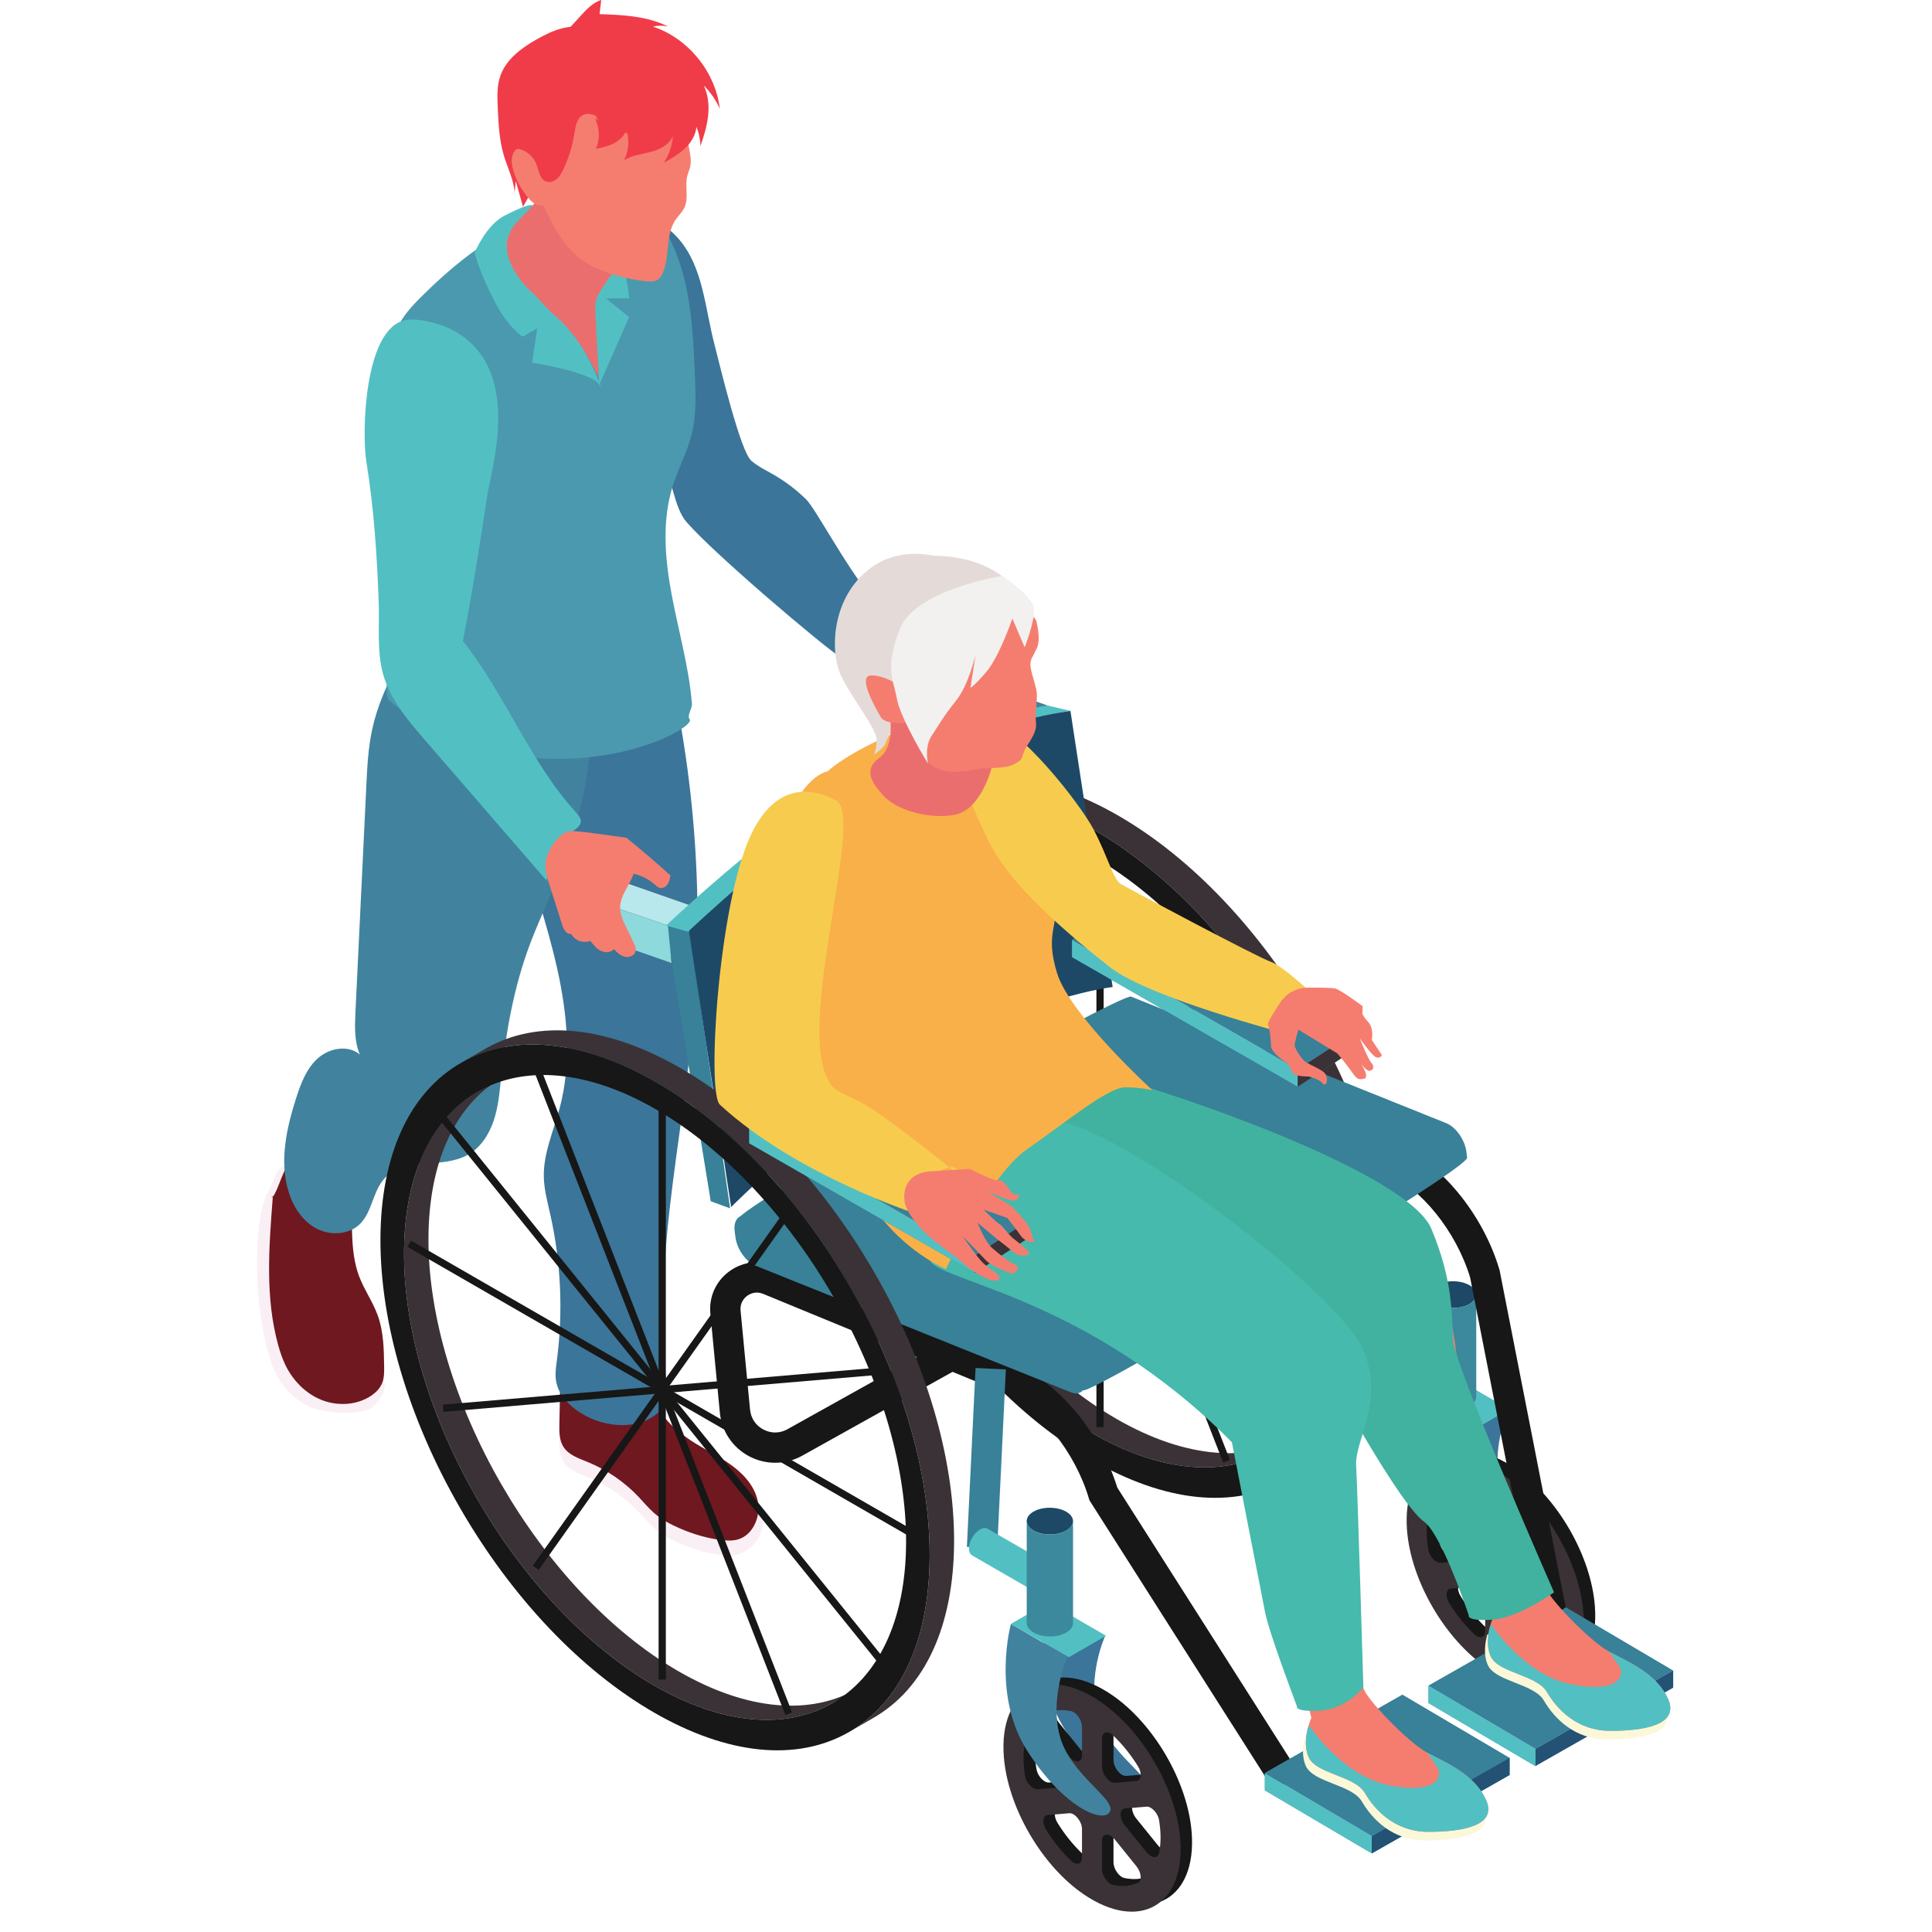 <svg xmlns="http://www.w3.org/2000/svg" xmlns:xlink="http://www.w3.org/1999/xlink" width="600" zoomAndPan="magnify" viewBox="0 0 450 450" height="600" preserveAspectRatio="xMidYMid meet" version="1.0"><defs><clipPath id="8523bf1cb3"><path d="M 59.062 271 L 90 271 L 90 330 L 59.062 330 Z M 59.062 271 " clip-rule="nonzero"/></clipPath></defs><path fill="#faeff5" d="M 159.586 338.086 C 162.645 340.391 166.191 341.961 169.379 344.082 C 172.566 346.207 174.832 346.883 176.59 350.285 C 179.711 356.324 175.488 361.082 171.793 362.094 C 170.574 362.426 169.285 362.363 168.031 362.211 C 164.672 361.812 161.402 360.824 158.301 359.477 C 156.168 358.551 154.09 357.441 152.344 355.914 C 151.035 354.773 149.938 353.422 148.746 352.164 C 145.418 348.652 141.34 345.859 136.859 344.031 C 134.785 343.18 132.461 342.41 131.25 340.523 C 130.242 338.953 130.25 336.961 130.289 335.098 C 130.359 331.777 130.434 328.461 130.504 325.145 C 130.52 324.461 130.559 323.711 131.012 323.195 C 131.602 322.531 132.625 322.539 133.512 322.598 C 136.695 322.809 139.883 323.02 143.07 323.23 C 146.156 323.434 147.527 323.031 149.223 325.672 C 152.051 330.082 155.125 335.117 159.586 338.086 " fill-opacity="1" fill-rule="nonzero"/><path fill="#6f181f" d="M 159.586 334.582 C 162.645 336.879 166.191 338.453 169.379 340.578 C 172.566 342.699 175.516 345.59 176.422 349.305 C 177.336 353.02 175.488 357.574 171.793 358.586 C 170.574 358.922 169.285 358.852 168.031 358.703 C 164.672 358.305 161.402 357.316 158.301 355.969 C 156.168 355.047 154.09 353.938 152.344 352.406 C 151.035 351.266 149.938 349.914 148.746 348.656 C 145.418 345.145 141.34 342.352 136.859 340.52 C 134.785 339.672 132.461 338.906 131.25 337.02 C 130.242 335.445 130.25 333.457 130.289 331.59 C 130.359 328.273 130.434 324.953 130.504 321.641 C 130.52 320.949 130.559 320.203 131.012 319.688 C 131.602 319.027 132.625 319.031 133.512 319.09 C 136.695 319.301 139.883 319.512 143.07 319.723 C 146.156 319.926 147.527 319.523 149.223 322.168 C 152.051 326.578 155.125 331.609 159.586 334.582 " fill-opacity="1" fill-rule="nonzero"/><path fill="#1d4967" d="M 212.871 140.332 L 222.434 140.332 L 227.406 141.598 C 227.406 141.598 230.039 143.84 229.355 147.934 C 228.676 152.023 227.113 153.875 224.383 154.652 C 221.652 155.434 221.555 155.922 219.504 154.754 L 212.871 140.332 " fill-opacity="1" fill-rule="nonzero"/><path fill="#3b7599" d="M 144.18 46.898 C 149.258 49.137 154.516 51.508 158.137 55.715 C 163.734 62.223 164.184 71.508 166.312 79.816 C 167.773 85.527 172.453 105.129 175.004 107.324 C 176.527 108.641 178.371 109.516 180.113 110.516 C 182.879 112.105 185.445 114.047 187.723 116.273 C 190.023 118.523 196.473 131.105 203.48 139.848 C 201.336 138.578 199.035 139.895 197.336 142.379 C 195.633 144.863 193.949 149.852 195.129 152.625 C 191.32 150.121 166.438 129.129 159.883 121.57 C 157.016 118.262 156.406 111.086 154.391 107.199 C 149.848 98.43 145.75 89.434 142.113 80.254 C 140.738 76.785 139.418 73.246 138.965 69.539 C 138.07 62.27 140.699 55.094 143.352 48.266 L 144.18 46.898 " fill-opacity="1" fill-rule="nonzero"/><path fill="#f57d6f" d="M 215.195 143.387 C 215.27 143.188 215.926 143.422 216.094 143.551 C 220.566 147.004 223.273 152.625 223.188 158.27 C 219.133 155.59 214.816 153.652 210.746 151.004 C 210.188 152.922 210.477 154.285 211.094 156.188 C 211.305 156.836 211.578 157.551 211.297 158.176 C 210.086 160.895 210.113 164.137 211.379 166.836 C 211.68 167.48 212.055 168.246 211.695 168.867 C 211.402 169.363 210.715 169.523 210.156 169.359 C 209.602 169.195 209.156 168.789 208.758 168.367 C 206.852 166.328 205.648 163.641 205.406 160.863 C 205.258 159.223 203.375 158.41 202.367 157.105 C 200.977 155.297 201.145 152.309 199.137 151.223 C 196.715 149.914 195.363 146.895 196 144.219 C 196.664 141.547 199.125 139.531 201.879 139.375 C 201.395 139.613 206.633 140.918 207.855 141.27 C 210.301 141.973 212.746 142.68 215.195 143.387 " fill-opacity="1" fill-rule="nonzero"/><path fill="#3b7599" d="M 161.41 238.113 C 158.871 266.387 151.801 294.668 155.363 322.832 C 155.504 323.945 155.66 325.094 155.352 326.172 C 155.055 327.195 154.363 328.066 153.582 328.793 C 148.82 333.219 140.973 332.613 135.43 329.215 C 132.617 327.492 130.062 324.918 129.52 321.664 C 129.25 320.039 129.504 318.379 129.719 316.742 C 131.184 305.473 130.656 293.945 128.168 282.855 C 127.512 279.941 126.719 277.027 126.664 274.043 C 126.566 268.562 128.945 263.391 130.359 258.098 C 133.172 247.57 132.176 236.367 129.809 225.73 C 127.445 215.094 123.75 204.801 121.133 194.219 C 118.402 183.18 116.957 171.07 121.824 160.789 C 122.668 159.008 123.742 157.258 125.371 156.145 C 127.184 154.914 129.453 154.617 131.629 154.352 C 135.484 153.887 139.34 153.422 143.195 152.957 C 145.914 152.629 150.258 151.203 152.922 152.172 C 157.613 153.875 157.652 163.785 158.371 167.832 C 160.988 182.578 162.355 197.543 162.465 212.52 C 162.523 221.062 162.176 229.605 161.41 238.113 " fill-opacity="1" fill-rule="nonzero"/><g clip-path="url(#8523bf1cb3)"><path fill="#faeff5" d="M 61.184 280.777 C 59.145 289.109 59.387 303.984 62.461 315.066 C 62.914 316.695 63.453 318.312 64.203 319.832 C 65.922 323.32 68.809 326.285 72.406 327.766 C 76.004 329.246 85 330.082 87.492 327.098 C 91.148 322.715 88.828 321.766 89.391 320.375 C 89.891 319.145 87.152 321.305 87.133 319.977 C 87.074 315.996 87.004 311.926 85.656 308.176 C 84.508 304.988 82.484 302.176 81.293 299.004 C 80.156 295.973 79.809 292.703 79.68 289.469 C 79.598 287.32 79.602 285.125 78.934 283.078 C 77.855 279.746 75.16 277.227 72.566 274.867 C 70.973 273.414 67.504 270.262 65.27 272.148 C 64.367 272.91 63.883 274.676 63.391 275.695 C 63.035 276.438 61.512 279.434 61.184 280.777 " fill-opacity="1" fill-rule="nonzero"/></g><path fill="#6f181f" d="M 63.348 278.867 C 63.223 278.902 63.289 278.645 63.406 278.691 C 63.523 278.738 63.535 278.895 63.523 279.023 C 62.641 290.488 61.727 302.23 64.801 313.312 C 65.254 314.945 65.793 316.559 66.543 318.078 C 68.262 321.566 71.148 324.535 74.746 326.016 C 78.344 327.492 82.645 327.375 85.984 325.383 C 87.277 324.617 88.445 323.539 89.008 322.148 C 89.504 320.918 89.492 319.551 89.473 318.223 C 89.418 314.238 89.344 310.172 87.996 306.422 C 86.852 303.234 84.824 300.422 83.633 297.246 C 82.496 294.219 82.148 290.949 82.023 287.719 C 81.938 285.566 81.941 283.375 81.277 281.328 C 80.195 277.992 77.5 275.473 74.91 273.113 C 73.312 271.66 69.844 268.512 67.613 270.395 C 66.707 271.156 66.227 272.922 65.73 273.945 C 65.375 274.684 64.039 278.664 63.348 278.867 " fill-opacity="1" fill-rule="nonzero"/><path fill="#41839e" d="M 137.473 164.898 C 138.438 179.695 134.184 194.379 128.414 208.043 C 126.742 211.996 124.941 215.898 123.434 219.918 C 119.727 229.809 117.836 240.293 116.738 250.797 C 116.379 254.23 116.094 257.707 115.004 260.98 C 113.914 264.258 111.906 267.371 108.875 269.031 C 102.879 272.316 94.121 269.469 89.523 274.527 C 86.816 277.504 86.711 282.246 83.852 285.082 C 81.184 287.727 76.652 287.848 73.391 285.977 C 70.129 284.105 68.043 280.629 67.043 277.008 C 65.125 270.051 66.781 262.633 68.977 255.762 C 70.066 252.363 71.383 248.855 74.047 246.48 C 76.711 244.102 81.113 243.297 83.816 245.633 C 82.496 242.516 82.633 239.004 82.797 235.621 C 83.637 218.137 84.477 200.656 85.316 183.172 C 85.527 178.754 85.742 174.312 86.668 169.984 C 87.836 164.539 90.105 159.383 92.762 154.484 C 93.012 154.027 93.293 153.543 93.762 153.32 C 94.301 153.066 94.938 153.223 95.508 153.398 C 101.816 155.312 107.582 158.727 113.879 160.684 C 121.062 162.914 128.688 164.008 136.211 164.008 L 137.473 164.898 " fill-opacity="1" fill-rule="nonzero"/><path fill="#4a99af" d="M 155.328 53.562 C 155.141 53.91 155.332 54.332 155.52 54.68 C 160.809 64.531 161.387 76.133 161.852 87.301 C 162.043 91.918 162.227 96.613 161.121 101.102 C 160.098 105.25 158.004 109.062 156.715 113.141 C 154.125 121.324 154.871 130.184 156.465 138.617 C 158.055 147.051 160.469 155.355 161.164 163.91 C 161.266 165.164 159.898 166.57 160.648 167.578 C 162.004 169.414 139.836 182.371 109.289 173.941 C 102.531 172.082 90.926 163.797 90.477 162.922 C 89.488 160.988 90.234 158.668 90.914 156.605 C 97.434 136.848 96.598 115.316 92.512 94.922 C 91.324 88.996 89.902 82.668 92.203 77.082 C 93.555 73.789 96.074 71.133 98.613 68.637 C 106.098 61.285 114.484 54.504 124.363 50.961 C 128.398 49.516 132.949 48.652 136.91 50.293 C 136.5 50.129 136.082 49.832 135.941 49.562 C 142.434 50.59 148.891 52.227 155.328 53.562 " fill-opacity="1" fill-rule="nonzero"/><path fill="#52c0c3" d="M 123.527 49.676 C 123.953 49.07 126.992 45.352 117.465 50.254 C 113.168 52.465 110.535 58.902 110.535 58.902 C 110.535 58.902 111.84 63.793 115.18 70.172 C 118.52 76.547 121.762 78.418 121.762 78.418 L 125.129 76.473 L 123.969 84.465 C 123.969 84.465 137.766 86.621 139.59 89.609 C 141.414 92.602 134.867 77.43 130.875 74.352 C 126.887 71.27 121.164 65.41 119.621 62.074 C 118.082 58.738 120.664 53.75 123.527 49.676 " fill-opacity="1" fill-rule="nonzero"/><path fill="#52c0c3" d="M 133.051 46.852 L 130.629 44.004 L 130.191 49.281 C 130.191 49.281 135.473 49.941 137.465 62.074 C 138.172 66.383 139.594 89.609 139.594 89.609 L 146.531 73.879 L 141.195 69.512 L 146.531 69.461 C 146.531 69.461 145.379 50.797 133.051 46.852 " fill-opacity="1" fill-rule="nonzero"/><path fill="#eb6e6e" d="M 140.391 66.93 C 139.789 67.824 139.188 68.75 138.898 69.793 C 138.594 70.883 138.648 72.031 138.703 73.16 C 138.945 78.074 139.188 82.988 139.426 87.902 C 136.547 82.031 133.703 77.266 128.723 73.027 C 127.172 71.707 125.289 69.316 123.77 67.957 C 122.211 66.562 120.871 64.918 119.82 63.113 C 118.434 60.738 117.539 57.871 118.324 55.234 C 119.488 51.32 123.855 49.207 125.66 45.543 C 125.785 45.289 125.91 45.016 126.148 44.859 C 126.602 44.566 127.195 44.848 127.656 45.133 C 132.801 48.281 137.949 51.43 143.094 54.578 C 143.871 55.051 146.414 56.055 146.801 56.84 C 147.336 57.922 146.191 58.754 145.398 59.82 C 143.668 62.141 142 64.516 140.391 66.93 " fill-opacity="1" fill-rule="nonzero"/><path fill="#f03c49" d="M 157.773 23.879 C 157.535 22.336 156.973 20.863 156.34 19.438 C 153.941 14.051 150.039 8.879 144.422 7.066 C 142.398 6.414 140.254 6.23 138.129 6.133 C 135.824 6.02 133.492 6 131.242 6.52 C 129.031 7.031 126.969 8.055 124.992 9.172 C 121.441 11.184 117.891 13.805 116.547 17.652 C 115.719 20.023 115.824 22.602 115.934 25.105 C 116.105 28.84 116.281 32.621 117.352 36.203 C 118.215 39.082 119.652 41.832 119.871 44.828 C 119.961 43.938 120.047 43.043 120.133 42.152 C 120.695 44.16 121.254 46.164 121.816 48.168 C 122.562 46.836 123.309 45.508 124.055 44.172 C 124.145 44.012 124.246 43.844 124.418 43.777 C 124.66 43.68 124.922 43.84 125.133 43.988 C 126.355 44.844 127.723 45.746 129.207 45.59 C 130.633 45.434 131.746 44.352 132.863 43.453 C 134.004 42.539 135.262 41.773 136.598 41.176 C 136.957 41.016 137.336 40.867 137.727 40.875 C 138.426 40.898 139.012 41.41 139.695 41.566 C 141.367 41.953 142.664 40.207 144.102 39.27 C 146.004 38.027 148.504 38.152 150.535 37.141 C 152.258 36.281 153.48 34.691 154.637 33.156 C 155.219 32.383 155.754 31.527 156.402 30.812 C 157.047 30.098 157.352 30.309 157.621 29.387 C 158.105 27.746 158.035 25.551 157.773 23.879 " fill-opacity="1" fill-rule="nonzero"/><path fill="#f57d6f" d="M 160.652 35.371 C 160.852 36.512 161.02 37.688 160.766 38.816 C 160.609 39.523 160.289 40.188 160.105 40.887 C 159.449 43.371 160.504 46.184 159.359 48.48 C 158.871 49.453 158.043 50.207 157.418 51.098 C 155.008 54.535 156.016 59.312 154.527 63.234 C 154.23 64.012 153.801 64.793 153.082 65.207 C 152.312 65.656 151.359 65.602 150.477 65.508 C 147.379 65.18 144.316 64.488 141.379 63.453 C 139.543 62.805 137.746 62.023 136.133 60.945 C 131.582 57.902 128.867 52.832 126.578 47.867 C 125.301 48.219 124.055 47.25 123.184 46.254 C 121.516 44.352 120.273 42.086 119.562 39.66 C 119.133 38.176 118.938 36.445 119.848 35.199 C 120 34.992 120.195 34.793 120.445 34.723 C 120.688 34.652 120.945 34.711 121.188 34.781 C 122.891 35.301 124.324 36.633 124.961 38.297 C 125.516 39.754 125.684 41.668 127.129 42.262 C 127.977 42.602 128.98 42.297 129.68 41.703 C 130.375 41.109 130.82 40.285 131.215 39.457 C 132.477 36.793 133.352 33.945 133.797 31.035 C 134.051 29.41 134.359 27.48 135.844 26.77 C 137.215 26.109 138.812 26.887 140.129 27.648 C 141.941 28.691 143.754 29.738 145.562 30.785 C 146.988 31.605 148.469 32.445 150.105 32.578 C 151.414 32.684 152.707 32.332 153.969 31.977 C 154.461 31.84 154.977 31.691 155.348 31.332 C 155.664 31.023 155.832 30.602 155.973 30.18 C 156.43 28.848 156.719 27.461 156.828 26.055 C 156.898 25.215 156.469 23.289 157.258 22.773 C 158.328 24.434 158.746 27.039 159.254 28.953 C 159.812 31.07 160.281 33.215 160.652 35.371 " fill-opacity="1" fill-rule="nonzero"/><path fill="#f03c49" d="M 129.773 9.688 C 131.602 7.68 133.43 5.676 135.258 3.672 C 136.633 2.168 138.098 0.602 140.043 -0.012 C 139.91 1.09 139.781 2.191 139.648 3.289 C 145.094 3.48 150.738 3.719 155.598 6.184 C 154.449 5.918 153.238 5.922 152.094 6.195 C 160.324 8.953 166.637 16.719 167.656 25.332 C 166.762 23.32 165.488 21.477 163.93 19.922 C 164.969 22.105 165.191 24.605 164.93 27.004 C 164.668 29.41 163.941 31.734 163.145 34.012 C 163.117 32.496 162.797 30.98 162.211 29.578 C 162.027 31.527 160.906 33.293 159.477 34.633 C 158.047 35.973 156.32 36.949 154.613 37.91 C 155.84 36.066 156.57 33.895 156.719 31.688 C 155.926 33.723 153.715 34.816 151.605 35.371 C 149.492 35.926 147.238 36.16 145.375 37.293 C 146.457 35.102 146.652 32.484 145.902 30.16 C 145.492 31.578 144.336 32.688 143.027 33.367 C 141.715 34.051 140.25 34.367 138.809 34.672 C 139.781 32.422 139.684 29.73 138.547 27.555 C 138.809 27.734 139.07 27.914 139.332 28.098 L 129.773 9.688 " fill-opacity="1" fill-rule="nonzero"/><path fill="#52c0c3" d="M 105.484 76.906 C 121.828 85.746 114.613 108.215 113.504 115.414 C 111.762 126.73 110.02 138.047 107.805 149.281 C 117.746 161.828 123.414 177.469 134.211 189.293 C 134.758 189.891 135.355 190.582 135.289 191.391 C 135.219 192.262 134.422 192.863 133.734 193.398 C 130.121 196.227 127.75 200.586 127.348 205.156 C 117.891 194.223 108.434 183.297 98.98 172.371 C 95.02 167.793 90.949 163.02 89.281 157.203 C 87.715 151.754 88.422 145.945 88.207 140.277 C 87.785 128.906 87.109 118.539 85.297 107.305 C 84.297 101.098 84.711 76.32 94.535 74.539 C 97.684 73.965 103.023 75.574 105.484 76.906 " fill-opacity="1" fill-rule="nonzero"/><path fill="#161716" d="M 324.785 308.551 L 317.727 308.211 L 319.746 266.539 L 326.805 266.879 L 324.785 308.551 " fill-opacity="1" fill-rule="nonzero"/><path fill="#3b7599" d="M 338.168 320.535 C 338.168 320.535 333.59 337.008 342.008 350.172 C 350.426 363.336 359.766 367.176 361.227 364.25 C 362.691 361.324 351.895 355.656 349.512 346.516 C 347.133 337.375 351.344 328.234 351.344 328.234 L 338.168 320.535 " fill-opacity="1" fill-rule="nonzero"/><path fill="#161716" d="M 358.574 366.879 L 363.613 366.453 C 364.762 366.355 366.25 367.93 366.527 369.578 C 366.766 370.953 366.887 372.316 366.887 373.637 C 366.887 374.961 366.766 376.18 366.527 377.285 C 366.25 378.613 364.762 378.473 363.613 377.047 L 358.574 370.809 C 357.254 369.176 357.254 366.988 358.574 366.879 Z M 353.27 381.023 L 353.27 374.359 C 353.27 372.613 354.918 372.469 356.238 374.105 L 361.266 380.332 C 362.414 381.754 362.617 383.707 361.633 384.16 C 359.977 384.93 358.004 385.117 355.832 384.668 C 354.562 384.41 353.27 382.547 353.27 381.023 Z M 355.832 349.852 C 358.004 351.91 359.977 354.379 361.633 357.055 C 362.617 358.645 362.414 360.359 361.266 360.457 L 356.238 360.887 C 354.918 361 353.27 358.957 353.27 357.211 L 353.27 350.543 C 353.27 349.02 354.562 348.652 355.832 349.852 Z M 346.027 379.02 C 343.852 376.957 341.879 374.492 340.223 371.812 C 339.242 370.227 339.445 368.508 340.59 368.41 L 345.621 367.98 C 346.938 367.867 348.59 369.91 348.59 371.66 L 348.59 378.324 C 348.59 379.848 347.293 380.219 346.027 379.02 Z M 338.242 362.418 C 337.094 362.516 335.605 360.941 335.328 359.293 C 335.094 357.914 334.973 356.555 334.973 355.23 C 334.973 353.91 335.094 352.688 335.328 351.582 C 335.605 350.258 337.094 350.398 338.242 351.82 L 343.281 358.059 C 344.602 359.695 344.602 361.879 343.281 361.988 Z M 348.59 347.848 L 348.59 354.512 C 348.59 356.258 346.938 356.398 345.621 354.762 L 340.59 348.535 C 339.445 347.113 339.242 345.16 340.223 344.707 C 341.879 343.941 343.852 343.75 346.027 344.199 C 347.293 344.461 348.59 346.32 348.59 347.848 Z M 352.812 341.961 C 339.957 333.234 329.227 339.344 330.375 354.742 C 331.254 366.543 339.188 380.219 349.047 386.906 C 361.898 395.637 372.629 389.527 371.48 374.129 C 370.602 362.324 362.668 348.652 352.812 341.961 " fill-opacity="1" fill-rule="nonzero"/><path fill="#3a3236" d="M 355.914 368.477 L 360.953 368.047 C 362.102 367.949 363.594 369.527 363.871 371.172 C 364.105 372.547 364.227 373.91 364.227 375.234 C 364.227 376.555 364.105 377.777 363.871 378.883 C 363.594 380.207 362.102 380.066 360.953 378.645 L 355.914 372.406 C 354.594 370.77 354.594 368.59 355.914 368.477 Z M 350.609 382.617 L 350.609 375.953 C 350.609 374.207 352.258 374.066 353.582 375.699 L 358.605 381.93 C 359.754 383.348 359.957 385.305 358.973 385.758 C 357.32 386.523 355.348 386.715 353.168 386.266 C 351.902 386.004 350.609 384.145 350.609 382.617 Z M 353.168 351.445 C 355.348 353.508 357.32 355.973 358.973 358.648 C 359.957 360.238 359.754 361.957 358.605 362.055 L 353.582 362.484 C 352.258 362.598 350.609 360.551 350.609 358.805 L 350.609 352.141 C 350.609 350.617 351.902 350.246 353.168 351.445 Z M 343.371 380.613 C 341.191 378.551 339.219 376.086 337.562 373.41 C 336.582 371.824 336.785 370.105 337.93 370.008 L 342.961 369.578 C 344.277 369.465 345.93 371.508 345.93 373.254 L 345.93 379.922 C 345.93 381.445 344.633 381.812 343.371 380.613 Z M 335.586 364.012 C 334.434 364.109 332.945 362.535 332.668 360.887 C 332.434 359.512 332.312 358.152 332.312 356.828 C 332.312 355.504 332.434 354.285 332.668 353.18 C 332.945 351.852 334.434 351.992 335.586 353.418 L 340.621 359.656 C 341.941 361.289 341.941 363.473 340.621 363.586 Z M 345.93 349.441 L 345.93 356.105 C 345.93 357.852 344.277 357.996 342.961 356.359 L 337.93 350.133 C 336.785 348.711 336.582 346.758 337.562 346.305 C 339.219 345.535 341.191 345.348 343.371 345.793 C 344.633 346.055 345.93 347.918 345.93 349.441 Z M 350.152 343.559 C 337.297 334.828 326.57 340.938 327.715 356.336 C 328.594 368.141 336.527 381.812 346.387 388.504 C 359.242 397.23 369.969 391.121 368.824 375.723 C 367.941 363.922 360.008 350.246 350.152 343.559 " fill-opacity="1" fill-rule="nonzero"/><path fill="#41839e" d="M 329.383 325.473 C 329.383 325.473 324.797 341.945 333.219 355.109 C 341.641 368.273 350.977 372.113 352.438 369.191 C 353.906 366.266 343.105 360.594 340.727 351.453 C 338.348 342.312 342.555 333.168 342.555 333.168 L 329.383 325.473 " fill-opacity="1" fill-rule="nonzero"/><path fill="#52c0c3" d="M 342.855 333.246 L 329.379 325.473 L 338.047 320.477 L 351.52 328.25 L 342.855 333.246 " fill-opacity="1" fill-rule="nonzero"/><path fill="#1d4967" d="M 334.105 317.469 C 333.625 317.18 333.355 316.621 333.352 315.828 C 333.352 314.211 334.496 312.242 335.906 311.43 C 336.605 311.027 337.234 310.98 337.699 311.234 C 338.172 311.504 338.461 312.07 338.461 312.883 C 338.461 314.5 337.316 316.469 335.906 317.285 C 335.203 317.688 334.566 317.73 334.105 317.469 " fill-opacity="1" fill-rule="nonzero"/><path fill="#52c0c3" d="M 334.074 317.453 L 320.352 309.539 C 319.887 309.277 319.598 308.707 319.598 307.898 C 319.598 306.277 320.742 304.309 322.152 303.496 C 322.855 303.09 323.492 303.047 323.949 303.309 L 337.699 311.234 C 337.238 310.98 336.605 311.027 335.91 311.43 C 334.496 312.242 333.352 314.211 333.352 315.828 C 333.352 316.621 333.629 317.18 334.074 317.453 " fill-opacity="1" fill-rule="nonzero"/><path fill="#1d4967" d="M 343.848 301.531 C 343.828 302.371 343.305 303.145 342.277 303.742 C 340.176 304.949 336.762 304.945 334.648 303.727 C 333.605 303.121 333.074 302.34 333.059 301.551 C 333.047 300.734 333.57 299.934 334.625 299.328 C 336.723 298.117 340.141 298.125 342.254 299.344 C 343.305 299.949 343.836 300.742 343.848 301.531 " fill-opacity="1" fill-rule="nonzero"/><path fill="#3c899d" d="M 343.848 301.59 L 343.848 325.293 C 343.852 326.09 343.332 326.891 342.281 327.5 C 340.176 328.711 336.762 328.703 334.648 327.484 C 333.598 326.879 333.062 326.086 333.059 325.293 L 333.059 301.551 C 333.074 302.336 333.605 303.121 334.648 303.727 C 336.762 304.945 340.176 304.949 342.281 303.738 C 343.305 303.145 343.832 302.371 343.848 301.59 " fill-opacity="1" fill-rule="nonzero"/><path fill="#3a3236" d="M 301.637 334.523 L 295.945 337.828 C 285.309 344.004 270.582 343.148 254.359 333.793 C 222.121 315.195 195.977 269.965 196.078 232.957 C 196.133 214.574 202.652 201.629 213.156 195.531 L 218.848 192.227 C 208.348 198.324 201.824 211.273 201.773 229.656 C 201.668 266.66 227.812 311.895 260.051 330.488 C 276.277 339.844 290.996 340.699 301.637 334.523 " fill-opacity="1" fill-rule="nonzero"/><path fill="#3a3236" d="M 324.203 300.262 C 324.148 319.871 317.441 334.465 305.32 341.363 L 300.195 344.34 C 311.961 337.312 318.461 322.867 318.512 303.566 C 318.566 283.957 311.969 261.684 299.926 240.852 C 287.883 220.016 271.848 203.121 254.758 193.266 C 237.676 183.414 221.59 181.785 209.469 188.688 L 215.164 185.383 C 227.281 178.48 243.367 180.113 260.449 189.961 C 277.535 199.812 293.574 216.715 305.617 237.547 C 317.656 258.379 324.258 280.652 324.203 300.262 " fill-opacity="1" fill-rule="nonzero"/><path fill="#161716" d="M 257.059 332.398 L 255.379 332.398 L 255.379 264.859 L 257.059 264.859 L 257.059 332.398 " fill-opacity="1" fill-rule="nonzero"/><path fill="#161716" d="M 284.898 340.648 L 255.434 265.164 L 257.004 264.555 L 286.465 340.035 L 284.898 340.648 " fill-opacity="1" fill-rule="nonzero"/><path fill="#161716" d="M 306.598 328.586 L 255.566 265.387 L 256.875 264.332 L 307.906 327.531 L 306.598 328.586 " fill-opacity="1" fill-rule="nonzero"/><path fill="#161716" d="M 314.723 299.57 L 255.801 265.586 L 256.641 264.133 L 315.562 298.113 L 314.723 299.57 " fill-opacity="1" fill-rule="nonzero"/><path fill="#161716" d="M 256.289 265.695 L 256.148 264.023 L 307.176 259.684 L 307.32 261.355 L 256.289 265.695 " fill-opacity="1" fill-rule="nonzero"/><path fill="#161716" d="M 256.906 265.344 L 255.531 264.375 L 284.996 222.875 L 286.367 223.848 L 256.906 265.344 " fill-opacity="1" fill-rule="nonzero"/><path fill="#161716" d="M 257.059 264.859 L 255.379 264.859 L 255.379 197.32 L 257.059 197.32 L 257.059 264.859 " fill-opacity="1" fill-rule="nonzero"/><path fill="#161716" d="M 255.434 265.164 L 225.973 189.684 L 227.543 189.074 L 257.004 264.555 L 255.434 265.164 " fill-opacity="1" fill-rule="nonzero"/><path fill="#161716" d="M 255.566 265.387 L 204.535 202.188 L 205.844 201.133 L 256.875 264.332 L 255.566 265.387 " fill-opacity="1" fill-rule="nonzero"/><path fill="#161716" d="M 255.801 265.586 L 196.875 231.605 L 197.715 230.152 L 256.641 264.133 L 255.801 265.586 " fill-opacity="1" fill-rule="nonzero"/><path fill="#161716" d="M 205.262 270.039 L 205.117 268.363 L 256.148 264.023 L 256.289 265.695 L 205.262 270.039 " fill-opacity="1" fill-rule="nonzero"/><path fill="#161716" d="M 227.445 306.844 L 226.07 305.875 L 255.531 264.375 L 256.906 265.344 L 227.445 306.844 " fill-opacity="1" fill-rule="nonzero"/><path fill="#161716" d="M 254.363 333.789 C 286.602 352.383 312.922 337.402 313.023 300.398 C 313.129 263.391 286.984 218.156 254.742 199.562 C 222.504 180.973 196.188 195.953 196.082 232.961 C 195.977 269.965 222.121 315.195 254.363 333.789 Z M 299.926 240.852 C 311.969 261.68 318.57 283.957 318.516 303.562 C 318.457 323.176 311.75 337.773 299.633 344.668 C 287.512 351.566 271.43 349.941 254.344 340.09 C 237.258 330.234 221.219 313.34 209.176 292.504 C 197.137 271.676 190.535 249.402 190.59 229.793 C 190.648 210.184 197.355 195.582 209.473 188.684 C 221.594 181.785 237.676 183.414 254.762 193.266 C 271.848 203.117 287.883 220.016 299.926 240.852 " fill-opacity="1" fill-rule="nonzero"/><path fill="#161716" d="M 176.285 301.066 C 175.203 301.066 174.391 301.555 174.02 301.832 C 173.496 302.215 172.305 303.324 172.492 305.262 L 174.699 328.336 C 174.891 330.344 176.027 332.031 177.816 332.969 C 179.602 333.91 181.641 333.883 183.406 332.898 L 213.527 316.098 L 177.754 301.367 C 177.227 301.152 176.734 301.066 176.285 301.066 Z M 296.809 417.121 L 253.75 349.449 L 253.609 348.977 C 250.398 338.168 242.129 327.879 233.949 324.508 L 221.867 319.531 L 186.852 339.059 C 183.02 341.195 178.418 341.254 174.531 339.219 C 170.648 337.184 168.082 333.367 167.664 329.008 L 165.457 305.934 C 165.09 302.105 166.719 298.449 169.816 296.156 C 172.91 293.867 176.887 293.375 180.445 294.844 L 221.402 311.707 L 251.574 294.879 L 255.016 301.043 L 229.738 315.141 L 236.641 317.98 C 246.664 322.109 256.312 333.785 260.238 346.488 L 302.77 413.336 L 296.809 417.121 " fill-opacity="1" fill-rule="nonzero"/><path fill="#388198" d="M 165.543 279.793 L 170.059 281.453 L 160.707 217.137 L 155.055 215.461 L 165.543 279.793 " fill-opacity="1" fill-rule="nonzero"/><path fill="#161716" d="M 134.207 216.418 L 156.508 224.207 L 155.148 215.574 L 132.848 207.785 L 134.207 216.418 " fill-opacity="1" fill-rule="nonzero"/><path fill="#161716" d="M 358.832 381.309 L 342.426 297.57 C 339.184 286.82 330.953 276.613 322.812 273.262 L 255.328 245.473 L 258.023 238.949 L 325.504 266.734 C 335.656 270.914 345.422 282.836 349.246 295.723 L 349.324 296.047 L 365.766 379.953 L 358.832 381.309 " fill-opacity="1" fill-rule="nonzero"/><path fill="#388198" d="M 252.281 323.832 C 254.531 324.734 342.066 272.422 341.723 269.645 L 341.551 268.273 C 341.207 265.496 339.105 262.508 336.852 261.602 L 263.445 232.125 C 261.191 231.219 171.723 281.09 172.066 283.867 L 215.461 302.016 C 215.809 304.797 252.281 323.832 252.281 323.832 " fill-opacity="1" fill-rule="nonzero"/><path fill="#41839e" d="M 213.191 160.262 L 235.898 167.969 L 244.016 164.328 L 221.715 156.539 L 213.191 160.262 " fill-opacity="1" fill-rule="nonzero"/><path fill="#3b7599" d="M 214.551 168.977 L 236.852 176.766 L 235.969 168.023 L 213.191 160.262 L 214.551 168.977 " fill-opacity="1" fill-rule="nonzero"/><path fill="#b9e8ec" d="M 132.781 207.816 L 155.488 215.52 L 163.605 211.879 L 141.305 204.09 L 132.781 207.816 " fill-opacity="1" fill-rule="nonzero"/><path fill="#8dd9db" d="M 134.141 216.527 L 156.441 224.316 L 155.562 215.574 L 132.781 207.816 L 134.141 216.527 " fill-opacity="1" fill-rule="nonzero"/><path fill="#52c0c3" d="M 160.707 217.137 C 160.707 217.137 179.129 198.18 204.867 183.059 C 230.602 167.938 249.258 165.559 249.258 165.559 L 244.016 164.328 C 244.016 164.328 219.5 167.43 198.309 181.043 C 177.113 194.652 155.148 215.574 155.148 215.574 L 160.707 217.137 " fill-opacity="1" fill-rule="nonzero"/><path fill="#1d4967" d="M 170.297 281.152 C 170.297 281.152 188.719 262.195 214.453 247.074 C 240.191 231.949 259.16 229.902 259.16 229.902 L 249.324 165.582 C 249.324 165.582 224.812 168.688 203.617 182.297 C 182.422 195.906 160.461 216.828 160.461 216.828 L 170.297 281.152 " fill-opacity="1" fill-rule="nonzero"/><path fill="#388198" d="M 175.992 294.809 L 249.398 324.285 C 251.648 325.191 253.199 323.672 252.855 320.891 L 252.684 319.523 C 252.34 316.746 250.238 313.758 247.984 312.852 L 174.578 283.375 C 172.328 282.469 170.777 283.988 171.121 286.766 L 171.293 288.137 C 171.633 290.918 173.738 293.906 175.992 294.809 " fill-opacity="1" fill-rule="nonzero"/><path fill="#3a3236" d="M 199.66 393.332 L 193.973 396.637 C 183.332 402.812 168.605 401.957 152.383 392.598 C 120.145 374.008 94 328.773 94.102 291.766 C 94.156 273.387 100.676 260.438 111.18 254.34 L 116.871 251.039 C 106.371 257.133 99.852 270.082 99.797 288.465 C 99.691 325.469 125.836 370.703 158.074 389.297 C 174.301 398.652 189.023 399.508 199.66 393.332 " fill-opacity="1" fill-rule="nonzero"/><path fill="#3a3236" d="M 222.227 359.07 C 222.168 378.68 215.465 393.277 203.344 400.176 L 198.219 403.152 C 209.98 396.121 216.48 381.68 216.535 362.375 C 216.594 342.766 209.988 320.492 197.949 299.66 C 185.906 278.828 169.867 261.93 152.781 252.074 C 135.699 242.227 119.617 240.598 107.492 247.496 L 113.188 244.191 C 125.305 237.293 141.391 238.922 158.473 248.773 C 175.559 258.625 191.602 275.52 203.641 296.359 C 215.68 317.191 222.281 339.465 222.227 359.07 " fill-opacity="1" fill-rule="nonzero"/><path fill="#161716" d="M 155.086 391.207 L 153.402 391.207 L 153.402 323.668 L 155.086 323.668 L 155.086 391.207 " fill-opacity="1" fill-rule="nonzero"/><path fill="#161716" d="M 182.922 399.457 L 153.461 323.977 L 155.027 323.367 L 184.488 398.844 L 182.922 399.457 " fill-opacity="1" fill-rule="nonzero"/><path fill="#161716" d="M 204.617 387.395 L 153.59 324.199 L 154.898 323.145 L 205.93 386.344 L 204.617 387.395 " fill-opacity="1" fill-rule="nonzero"/><path fill="#161716" d="M 212.746 358.379 L 153.824 324.398 L 154.664 322.945 L 213.59 356.926 L 212.746 358.379 " fill-opacity="1" fill-rule="nonzero"/><path fill="#161716" d="M 154.316 324.508 L 154.172 322.832 L 205.203 318.492 L 205.348 320.168 L 154.316 324.508 " fill-opacity="1" fill-rule="nonzero"/><path fill="#161716" d="M 154.93 324.156 L 153.559 323.184 L 183.02 281.684 L 184.391 282.656 L 154.93 324.156 " fill-opacity="1" fill-rule="nonzero"/><path fill="#161716" d="M 155.086 323.668 L 153.402 323.668 L 153.402 256.133 L 155.086 256.133 L 155.086 323.668 " fill-opacity="1" fill-rule="nonzero"/><path fill="#161716" d="M 153.461 323.977 L 124 248.492 L 125.566 247.883 L 155.027 323.367 L 153.461 323.977 " fill-opacity="1" fill-rule="nonzero"/><path fill="#161716" d="M 153.59 324.199 L 102.559 261 L 103.867 259.945 L 154.898 323.145 L 153.59 324.199 " fill-opacity="1" fill-rule="nonzero"/><path fill="#161716" d="M 153.824 324.398 L 94.898 290.418 L 95.738 288.961 L 154.664 322.945 L 153.824 324.398 " fill-opacity="1" fill-rule="nonzero"/><path fill="#161716" d="M 103.285 328.848 L 103.145 327.172 L 154.172 322.832 L 154.316 324.508 L 103.285 328.848 " fill-opacity="1" fill-rule="nonzero"/><path fill="#161716" d="M 125.469 365.656 L 124.094 364.684 L 153.559 323.184 L 154.93 324.156 L 125.469 365.656 " fill-opacity="1" fill-rule="nonzero"/><path fill="#161716" d="M 152.383 392.598 C 184.625 411.191 210.938 396.215 211.047 359.207 C 211.148 322.203 185.004 276.969 152.766 258.375 C 120.523 239.785 94.211 254.766 94.105 291.77 C 94 328.777 120.145 374.008 152.383 392.598 Z M 197.949 299.66 C 209.988 320.492 216.594 342.766 216.535 362.375 C 216.48 381.984 209.773 396.582 197.656 403.48 C 185.531 410.379 169.453 408.75 152.367 398.898 C 135.281 389.047 119.242 372.148 107.199 351.312 C 95.16 330.484 88.559 308.211 88.613 288.602 C 88.672 268.996 95.375 254.395 107.496 247.496 C 119.613 240.598 135.699 242.227 152.781 252.078 C 169.867 261.93 185.906 278.828 197.949 299.66 " fill-opacity="1" fill-rule="nonzero"/><path fill="#388198" d="M 319.523 431.695 L 294.609 417.004 L 294.609 412.98 L 319.523 427.672 L 319.523 431.695 " fill-opacity="1" fill-rule="nonzero"/><path fill="#388198" d="M 351.613 413.43 L 319.508 431.695 L 319.508 427.668 L 351.613 409.402 L 351.613 413.43 " fill-opacity="1" fill-rule="nonzero"/><path fill="#388198" d="M 319.566 427.637 L 294.652 412.945 L 326.637 394.746 L 351.551 409.438 L 319.566 427.637 " fill-opacity="1" fill-rule="nonzero"/><path fill="#52c0c3" d="M 319.523 431.695 L 294.609 417.004 L 294.609 412.98 L 319.523 427.672 L 319.523 431.695 " fill-opacity="1" fill-rule="nonzero"/><path fill="#235275" d="M 351.613 413.43 L 319.508 431.695 L 319.508 427.668 L 351.613 409.402 L 351.613 413.43 " fill-opacity="1" fill-rule="nonzero"/><path fill="#388198" d="M 319.566 427.637 L 294.652 412.945 L 326.637 394.746 L 351.551 409.438 L 319.566 427.637 " fill-opacity="1" fill-rule="nonzero"/><path fill="#235275" d="M 389.719 393.098 L 357.617 411.363 L 357.617 407.34 L 389.719 389.07 L 389.719 393.098 " fill-opacity="1" fill-rule="nonzero"/><path fill="#388198" d="M 357.633 411.363 L 332.723 396.672 L 332.723 392.648 L 357.633 407.34 L 357.633 411.363 " fill-opacity="1" fill-rule="nonzero"/><path fill="#388198" d="M 357.672 407.305 L 332.758 392.613 L 364.742 374.414 L 389.656 389.105 L 357.672 407.305 " fill-opacity="1" fill-rule="nonzero"/><path fill="#52c0c3" d="M 357.633 411.363 L 332.723 396.672 L 332.723 392.648 L 357.633 407.34 L 357.633 411.363 " fill-opacity="1" fill-rule="nonzero"/><path fill="#388198" d="M 357.672 407.305 L 332.758 392.613 L 364.742 374.414 L 389.656 389.105 L 357.672 407.305 " fill-opacity="1" fill-rule="nonzero"/><path fill="#388198" d="M 232.266 360.637 L 225.207 360.297 L 227.227 318.625 L 234.281 318.965 L 232.266 360.637 " fill-opacity="1" fill-rule="nonzero"/><path fill="#3b7599" d="M 244.254 373.297 C 244.254 373.297 239.676 389.77 248.094 402.934 C 256.516 416.098 265.852 419.938 267.312 417.012 C 268.781 414.086 257.977 408.418 255.602 399.277 C 253.219 390.133 257.43 380.992 257.43 380.992 L 244.254 373.297 " fill-opacity="1" fill-rule="nonzero"/><path fill="#161716" d="M 264.664 419.641 L 269.699 419.211 C 270.848 419.113 272.34 420.691 272.617 422.336 C 272.852 423.715 272.973 425.078 272.973 426.398 C 272.973 427.719 272.852 428.938 272.617 430.051 C 272.34 431.375 270.848 431.23 269.699 429.809 L 264.664 423.57 C 263.344 421.934 263.344 419.75 264.664 419.641 Z M 259.355 433.785 L 259.355 427.117 C 259.355 425.371 261.008 425.234 262.324 426.867 L 267.352 433.094 C 268.5 434.516 268.703 436.465 267.719 436.922 C 266.066 437.688 264.094 437.879 261.914 437.43 C 260.648 437.172 259.355 435.309 259.355 433.785 Z M 261.914 402.613 C 264.094 404.672 266.066 407.141 267.719 409.816 C 268.703 411.402 268.5 413.121 267.352 413.219 L 262.324 413.648 C 261.008 413.762 259.355 411.719 259.355 409.969 L 259.355 403.309 C 259.355 401.781 260.648 401.414 261.914 402.613 Z M 252.113 431.777 C 249.941 429.719 247.969 427.25 246.312 424.574 C 245.328 422.988 245.531 421.27 246.68 421.172 L 251.707 420.742 C 253.023 420.629 254.676 422.672 254.676 424.422 L 254.676 431.082 C 254.676 432.609 253.383 432.98 252.113 431.777 Z M 244.328 415.18 C 243.184 415.277 241.691 413.699 241.414 412.055 C 241.18 410.676 241.059 409.316 241.059 407.992 C 241.059 406.672 241.18 405.453 241.414 404.344 C 241.691 403.016 243.184 403.16 244.328 404.578 L 249.371 410.82 C 250.688 412.457 250.688 414.637 249.371 414.75 Z M 254.676 400.605 L 254.676 407.27 C 254.676 409.016 253.023 409.156 251.707 407.523 L 246.68 401.297 C 245.531 399.875 245.328 397.922 246.312 397.469 C 247.969 396.703 249.941 396.508 252.113 396.961 C 253.383 397.219 254.676 399.082 254.676 400.605 Z M 258.898 394.723 C 246.043 385.996 235.312 392.105 236.461 407.5 C 237.34 419.305 245.277 432.977 255.133 439.668 C 267.988 448.395 278.715 442.285 277.57 426.891 C 276.691 415.086 268.754 401.414 258.898 394.723 " fill-opacity="1" fill-rule="nonzero"/><path fill="#3a3236" d="M 262.004 421.234 L 267.043 420.809 C 268.191 420.711 269.68 422.285 269.961 423.934 C 270.191 425.309 270.316 426.668 270.316 427.992 C 270.316 429.316 270.191 430.535 269.961 431.645 C 269.68 432.969 268.191 432.828 267.043 431.406 L 262.004 425.164 C 260.684 423.531 260.684 421.348 262.004 421.234 Z M 256.699 435.379 L 256.699 428.715 C 256.699 426.965 258.348 426.828 259.668 428.461 L 264.695 434.688 C 265.84 436.109 266.043 438.062 265.062 438.516 C 263.406 439.281 261.434 439.473 259.258 439.027 C 257.992 438.766 256.699 436.906 256.699 435.379 Z M 259.258 404.207 C 261.434 406.27 263.406 408.734 265.062 411.41 C 266.043 412.996 265.84 414.719 264.695 414.816 L 259.668 415.246 C 258.348 415.355 256.699 413.312 256.699 411.566 L 256.699 404.902 C 256.699 403.375 257.992 403.008 259.258 404.207 Z M 249.457 433.375 C 247.281 431.312 245.309 428.848 243.652 426.172 C 242.672 424.582 242.875 422.863 244.02 422.766 L 249.047 422.336 C 250.367 422.223 252.016 424.27 252.016 426.016 L 252.016 432.68 C 252.016 434.203 250.723 434.574 249.457 433.375 Z M 241.672 416.773 C 240.523 416.871 239.035 415.293 238.758 413.648 C 238.523 412.27 238.398 410.91 238.398 409.59 C 238.398 408.266 238.523 407.043 238.758 405.938 C 239.035 404.613 240.523 404.754 241.672 406.176 L 246.711 412.414 C 248.031 414.051 248.031 416.234 246.711 416.344 Z M 252.016 402.203 L 252.016 408.867 C 252.016 410.613 250.367 410.754 249.047 409.117 L 244.02 402.891 C 242.875 401.473 242.672 399.52 243.652 399.062 C 245.309 398.297 247.281 398.105 249.457 398.555 C 250.723 398.816 252.016 400.676 252.016 402.203 Z M 256.242 396.316 C 243.383 387.59 232.656 393.699 233.805 409.098 C 234.684 420.898 242.617 434.57 252.473 441.262 C 265.332 449.992 276.059 443.883 274.914 428.484 C 274.031 416.68 266.098 403.012 256.242 396.316 " fill-opacity="1" fill-rule="nonzero"/><path fill="#41839e" d="M 235.469 378.234 C 235.469 378.234 230.887 394.707 239.309 407.871 C 247.73 421.035 257.066 424.875 258.527 421.949 C 259.992 419.023 249.191 413.355 246.812 404.215 C 244.434 395.07 248.645 385.93 248.645 385.93 L 235.469 378.234 " fill-opacity="1" fill-rule="nonzero"/><path fill="#52c0c3" d="M 248.945 386.008 L 235.469 378.234 L 244.133 373.238 L 257.609 381.008 L 248.945 386.008 " fill-opacity="1" fill-rule="nonzero"/><path fill="#1d4967" d="M 240.195 370.23 C 239.715 369.941 239.441 369.383 239.441 368.586 C 239.441 366.973 240.582 365 241.992 364.188 C 242.691 363.785 243.324 363.738 243.785 363.996 C 244.262 364.262 244.551 364.832 244.551 365.641 C 244.551 367.262 243.406 369.23 241.992 370.043 C 241.293 370.449 240.656 370.492 240.195 370.23 " fill-opacity="1" fill-rule="nonzero"/><path fill="#52c0c3" d="M 240.16 370.211 L 226.441 362.301 C 225.973 362.039 225.688 361.469 225.688 360.656 C 225.688 359.039 226.832 357.07 228.242 356.254 C 228.945 355.852 229.578 355.809 230.039 356.07 L 243.785 363.996 C 243.324 363.738 242.691 363.785 241.992 364.188 C 240.582 365 239.441 366.973 239.441 368.586 C 239.441 369.383 239.715 369.941 240.16 370.211 " fill-opacity="1" fill-rule="nonzero"/><path fill="#1d4967" d="M 249.93 354.293 C 249.914 355.133 249.391 355.906 248.363 356.5 C 246.266 357.711 242.848 357.707 240.734 356.488 C 239.691 355.887 239.16 355.098 239.145 354.312 C 239.137 353.496 239.66 352.695 240.711 352.09 C 242.812 350.875 246.227 350.883 248.34 352.102 C 249.391 352.707 249.926 353.504 249.93 354.293 " fill-opacity="1" fill-rule="nonzero"/><path fill="#3c899d" d="M 249.93 354.352 L 249.93 378.055 C 249.941 378.852 249.418 379.652 248.363 380.258 C 246.266 381.473 242.848 381.465 240.734 380.246 C 239.684 379.641 239.152 378.844 239.145 378.055 L 239.145 354.312 C 239.16 355.098 239.691 355.887 240.734 356.488 C 242.848 357.707 246.266 357.711 248.363 356.5 C 249.391 355.906 249.914 355.133 249.93 354.352 " fill-opacity="1" fill-rule="nonzero"/><path fill="#fbf8d9" d="M 332.02 428.688 C 324.281 428.688 319.57 423.648 317.215 419.617 C 314.863 415.582 305.777 415.246 304.098 411.215 C 303.094 408.816 303.52 406.07 304.031 404.23 L 304.434 404.156 C 304.434 404.156 312.168 415.918 323.27 417.938 C 334.375 419.953 335.383 415.582 334.039 413.566 C 333.488 412.738 332.59 411.457 331.73 410.234 C 336.102 412.578 342.793 415.27 345.477 421.297 C 348.168 427.348 339.754 428.688 332.02 428.688 " fill-opacity="1" fill-rule="nonzero"/><path fill="#fbf8d9" d="M 374.41 405.164 C 366.672 405.164 361.961 400.125 359.605 396.094 C 357.25 392.059 348.168 391.723 346.484 387.691 C 345.488 385.293 345.914 382.547 346.422 380.707 L 346.824 380.633 C 346.824 380.633 354.559 392.395 365.66 394.414 C 376.766 396.43 377.773 392.059 376.426 390.043 C 375.879 389.215 374.984 387.934 374.121 386.711 C 378.496 389.055 385.188 391.742 387.867 397.77 C 390.559 403.824 382.148 405.164 374.41 405.164 " fill-opacity="1" fill-rule="nonzero"/><path fill="#f57d6f" d="M 375.082 403.148 C 367.348 403.148 362.637 398.105 360.281 394.074 C 357.926 390.043 348.844 389.703 347.156 385.672 C 346.16 383.277 346.586 380.527 347.094 378.691 C 347.445 377.43 347.832 376.598 347.832 376.598 C 347.832 376.598 325.965 344.34 322.262 333.246 C 318.562 322.16 308.473 312.75 308.473 312.75 C 308.473 312.75 241.52 284.52 238.156 275.113 C 234.789 265.703 246.566 248.898 264.398 252.934 C 282.227 256.965 319.199 276.031 327.609 288.129 C 336.023 300.227 338.727 304.773 339.738 321.578 C 340.906 341.047 359.605 367.191 359.945 369.543 C 360.281 371.895 370.371 382.312 374.746 384.664 C 379.168 387.039 385.859 389.723 388.539 395.754 C 391.23 401.801 382.82 403.148 375.082 403.148 " fill-opacity="1" fill-rule="nonzero"/><path fill="#41b29f" d="M 236.809 255.281 C 236.809 255.281 238.492 269.398 244.547 278.473 C 250.602 287.543 291.984 311.066 294.34 311.066 C 296.691 311.066 302.785 307.738 302.785 307.738 C 302.785 307.738 324.617 349.379 331.684 354.422 C 335.871 357.406 342.113 376.266 342.113 376.266 C 342.113 376.266 341.438 377.605 347.496 377.27 C 353.555 376.934 361.965 370.883 361.965 370.883 C 361.965 370.883 338.785 318.156 338.449 312.105 C 338.109 306.055 338.449 298.328 333.402 286.23 C 328.355 274.133 281.215 257.176 262.375 251.797 C 243.531 246.422 236.809 255.281 236.809 255.281 " fill-opacity="1" fill-rule="nonzero"/><path fill="#f57d6f" d="M 332.691 426.672 C 324.957 426.672 320.242 421.629 317.887 417.598 C 315.535 413.566 306.449 413.23 304.77 409.195 C 303.77 406.801 304.191 404.051 304.703 402.215 C 305.055 400.953 305.441 400.125 305.441 400.125 C 305.441 400.125 298.379 371.223 294.676 360.133 C 290.973 349.043 290.637 333.246 290.637 333.246 C 290.637 333.246 225.902 289.465 222.539 280.059 C 219.172 270.648 231.09 259.988 248.922 264.02 C 266.754 268.055 305.777 299.309 314.188 311.402 C 322.598 323.504 314.523 326.191 313.852 345.684 C 313.18 365.172 317.215 390.715 317.551 393.066 C 317.887 395.418 327.98 405.836 332.355 408.188 C 336.777 410.559 343.469 413.25 346.148 419.277 C 348.844 425.328 340.43 426.672 332.691 426.672 " fill-opacity="1" fill-rule="nonzero"/><path fill="#46baac" d="M 208.887 270.406 C 208.887 270.406 212.742 283.398 216.625 293.594 C 218.449 298.379 253.473 302.031 286.938 335.938 C 286.938 335.938 293.668 370.547 294.676 375.59 C 295.688 380.633 302.082 397.434 302.082 397.434 C 302.082 397.434 301.406 398.777 307.465 398.441 C 313.52 398.105 317.555 393.062 317.555 393.062 C 317.555 393.062 316.211 347.359 315.871 341.312 C 315.539 335.266 322.602 326.527 317.555 314.426 C 312.512 302.332 267.426 267.043 248.586 261.668 C 229.746 256.293 208.887 270.406 208.887 270.406 " fill-opacity="1" fill-rule="nonzero"/><path fill="#52c0c3" d="M 332.691 426.672 C 324.957 426.672 320.242 421.629 317.887 417.598 C 315.535 413.566 306.449 413.23 304.77 409.195 C 303.77 406.801 304.191 404.051 304.703 402.215 L 305.105 402.137 C 305.105 402.137 312.844 413.902 323.941 415.918 C 335.047 417.934 336.059 413.566 334.711 411.547 C 334.16 410.723 333.266 409.438 332.402 408.215 C 336.777 410.559 343.469 413.25 346.148 419.277 C 348.844 425.328 340.43 426.672 332.691 426.672 " fill-opacity="1" fill-rule="nonzero"/><path fill="#52c0c3" d="M 375.082 403.148 C 367.348 403.148 362.637 398.105 360.281 394.074 C 357.926 390.043 348.844 389.703 347.156 385.672 C 346.16 383.277 346.586 380.527 347.094 378.691 L 347.496 378.613 C 347.496 378.613 355.234 390.379 366.336 392.395 C 377.438 394.41 378.449 390.043 377.102 388.023 C 376.551 387.199 375.656 385.914 374.793 384.691 C 379.168 387.039 385.859 389.723 388.539 395.754 C 391.23 401.801 382.82 403.148 375.082 403.148 " fill-opacity="1" fill-rule="nonzero"/><path fill="#f9b049" d="M 192.738 179.672 C 192.738 179.672 186.344 180.68 182.645 193.785 C 178.945 206.891 193.074 260.66 200.137 275.445 C 207.203 290.234 220.324 295.609 220.324 295.609 C 220.324 295.609 230.418 273.766 239.164 267.719 C 247.914 261.668 258.004 253.266 262.043 253.266 C 266.082 253.266 268.434 253.938 268.434 253.938 C 268.434 253.938 249.258 236.465 246.23 226.719 C 243.203 216.973 246.902 215.629 245.555 209.578 C 244.211 203.531 242.867 201.852 239.5 198.152 C 236.137 194.457 229.074 183.031 229.746 177.656 C 230.418 172.277 233.109 168.914 226.379 166.898 C 219.652 164.883 199.465 173.621 192.738 179.672 " fill-opacity="1" fill-rule="nonzero"/><path fill="#e4dbd8" d="M 217.633 129.43 C 216.793 129.414 208.047 126.91 200.816 133.969 C 193.578 141.023 193.41 152.281 195.934 157.488 C 198.457 162.699 204.176 169.754 204.176 172.273 C 204.176 174.797 203.504 175.805 203.504 175.805 C 203.504 175.805 205.859 174.293 206.195 173.281 C 206.531 172.273 207.539 170.43 207.539 170.43 L 208.383 174.125 C 208.383 174.125 207.879 174.629 211.578 167.738 C 215.281 160.852 223.859 146.902 230.754 146.57 C 237.652 146.23 239.672 142.367 239.672 142.367 C 239.672 142.367 235.969 129.766 217.633 129.43 " fill-opacity="1" fill-rule="nonzero"/><path fill="#388198" d="M 227.09 296.473 L 174.512 266.293 L 174.512 262.27 L 227.09 292.445 L 227.09 296.473 " fill-opacity="1" fill-rule="nonzero"/><path fill="#388198" d="M 238.832 288.805 L 227.07 296.473 L 227.07 292.445 L 238.832 284.781 L 238.832 288.805 " fill-opacity="1" fill-rule="nonzero"/><path fill="#388198" d="M 227.129 292.414 L 174.551 262.234 L 186.195 254.637 L 238.773 284.812 L 227.129 292.414 " fill-opacity="1" fill-rule="nonzero"/><path fill="#52c0c3" d="M 227.09 296.473 L 174.512 266.293 L 174.512 262.27 L 227.09 292.445 L 227.09 296.473 " fill-opacity="1" fill-rule="nonzero"/><path fill="#3a3236" d="M 238.832 288.805 L 227.07 296.473 L 227.07 292.445 L 238.832 284.781 L 238.832 288.805 " fill-opacity="1" fill-rule="nonzero"/><path fill="#388198" d="M 227.129 292.414 L 174.551 262.234 L 186.195 254.637 L 238.773 284.812 L 227.129 292.414 " fill-opacity="1" fill-rule="nonzero"/><path fill="#388198" d="M 302.273 253.113 L 249.695 222.934 L 249.695 218.91 L 302.273 249.09 L 302.273 253.113 " fill-opacity="1" fill-rule="nonzero"/><path fill="#388198" d="M 314.016 245.445 L 302.254 253.113 L 302.254 249.09 L 314.016 241.422 L 314.016 245.445 " fill-opacity="1" fill-rule="nonzero"/><path fill="#388198" d="M 302.312 249.055 L 249.734 218.875 L 261.379 211.277 L 313.957 241.457 L 302.312 249.055 " fill-opacity="1" fill-rule="nonzero"/><path fill="#52c0c3" d="M 302.273 253.113 L 249.695 222.934 L 249.695 218.91 L 302.273 249.09 L 302.273 253.113 " fill-opacity="1" fill-rule="nonzero"/><path fill="#3a3236" d="M 314.016 245.445 L 302.254 253.113 L 302.254 249.09 L 314.016 241.422 L 314.016 245.445 " fill-opacity="1" fill-rule="nonzero"/><path fill="#388198" d="M 302.312 249.055 L 249.734 218.875 L 261.379 211.277 L 313.957 241.457 L 302.312 249.055 " fill-opacity="1" fill-rule="nonzero"/><path fill="#f7cc4e" d="M 220.324 170.934 C 220.324 170.934 224.363 167.57 230.754 168.242 C 237.145 168.914 251.512 187.035 254.758 193.266 C 258.004 199.496 259.352 204.875 261.035 205.883 C 262.715 206.891 292.996 223.02 296.023 224.031 C 299.051 225.039 307.797 233.441 307.797 233.441 C 307.797 233.441 304.77 233.102 302.078 235.457 C 299.387 237.805 299.926 240.852 299.926 240.852 C 299.926 240.852 267.762 232.43 258.676 225.375 C 249.594 218.316 237.48 207.898 232.098 199.16 C 226.715 190.426 220.324 170.934 220.324 170.934 " fill-opacity="1" fill-rule="nonzero"/><path fill="#eb6e6e" d="M 207.203 166.398 C 207.203 166.398 208.633 173.789 204.762 176.562 C 200.305 179.754 204.426 183.621 205.102 184.543 C 208.234 188.848 216.793 190.93 222.512 189.754 C 228.23 188.578 231.258 179.504 231.594 175.637 C 231.93 171.773 222.68 165.051 222.68 165.051 L 207.203 166.398 " fill-opacity="1" fill-rule="nonzero"/><path fill="#f57d6f" d="M 241.352 144.551 C 241.352 144.551 242.531 148.754 241.52 150.938 C 240.512 153.121 240.004 153.457 240.004 154.801 C 240.004 156.148 240.848 158.332 241.352 160.516 C 241.855 162.699 240.961 165.727 241.297 168.242 C 241.633 170.766 239.445 173.004 238.605 174.852 C 237.766 176.703 238.438 176.812 236.25 177.988 C 234.062 179.168 229.133 178.836 228.398 179 C 215.727 181.801 215.781 176.141 214.27 173.957 C 212.754 171.773 212.25 168.242 212.25 168.242 C 212.25 168.242 206.363 169.086 205.184 167.07 C 204.008 165.051 199.633 157.492 202.832 157.324 C 206.027 157.156 210.062 160.012 210.062 160.012 C 210.062 160.012 209.055 146.738 214.941 142.703 C 220.828 138.672 238.66 139.176 241.352 144.551 " fill-opacity="1" fill-rule="nonzero"/><path fill="#f2f1ef" d="M 233.445 134.137 C 233.445 134.137 240.68 138.84 240.848 141.867 C 241.016 144.887 238.66 150.77 238.66 150.77 L 235.801 144.051 C 235.801 144.051 232.77 152.953 229.746 156.484 C 226.715 160.012 226.043 160.18 226.043 160.18 L 227.223 152.617 C 227.223 152.617 225.539 159.676 222.68 163.203 C 219.82 166.734 218.641 168.914 216.961 171.438 C 215.277 173.957 216.121 177.82 216.121 177.82 C 216.121 177.82 209.727 167.406 208.887 162.699 C 208.043 157.996 206.027 155.812 209.559 146.57 C 213.09 137.328 233.445 134.137 233.445 134.137 " fill-opacity="1" fill-rule="nonzero"/><path fill="#f7cc4e" d="M 194.586 186.391 C 193.645 186.031 182.141 178.664 174.738 194.793 C 167.336 210.926 164.578 254.441 167.672 257.301 C 185.504 273.766 213.762 282.84 213.762 282.84 C 213.762 282.84 212.754 276.117 218.137 273.094 C 223.52 270.07 223.016 273.43 223.016 273.43 C 223.016 273.43 205.691 259.316 200.305 256.629 C 194.922 253.938 194.035 254.086 192.57 250.914 C 185.82 236.348 201.652 189.082 194.586 186.391 " fill-opacity="1" fill-rule="nonzero"/><path fill="#f57d6f" d="M 216.961 272.801 C 218.418 272.723 225.914 272.254 225.914 272.254 C 225.914 272.254 231.516 275.234 232.734 274.934 C 233.953 274.629 235.293 277.91 236.207 278.215 C 237.121 278.52 237.672 277.973 237.305 278.703 C 236.938 279.434 236.512 279.859 235.234 279.555 C 233.953 279.25 230.117 277.547 230.117 277.547 C 230.117 277.547 235.234 280.711 235.477 280.832 C 235.723 280.953 239.254 284.789 239.68 285.762 C 240.105 286.734 240.652 288.617 240.652 288.617 C 240.652 288.617 241.387 289.348 240.105 289.289 C 238.828 289.23 237.73 287.891 237.484 287.465 C 237.242 287.039 234.625 283.691 234.625 283.691 L 229.082 281.746 C 229.082 281.746 232.555 285.152 232.859 285.152 C 233.164 285.152 234.504 287.098 235.781 288.258 C 237.062 289.41 241.141 292.09 239.07 292.395 C 237 292.695 236.023 291.664 235.113 290.871 C 234.199 290.082 231.516 288.07 231.273 287.828 C 231.031 287.586 227.68 284.789 227.68 284.789 C 227.68 284.789 229.387 289.168 231.031 290.629 C 232.672 292.09 235.246 294.09 236.148 294.398 C 237.73 294.949 236.758 296.406 236.086 296.59 C 235.418 296.773 230.848 294.828 229.754 293.668 C 228.656 292.512 224.207 287.891 224.207 287.891 C 224.207 287.891 227.68 293 228.961 294.156 C 230.238 295.312 231.516 296.223 231.883 296.406 C 232.25 296.59 233.773 298.172 231.883 298.293 C 229.996 298.418 225.793 295.617 224.332 294.219 C 222.867 292.816 220.859 291.602 217.445 288.863 C 214.035 286.125 211.781 283.023 210.992 281.016 C 210.199 279.008 210.016 273.164 216.961 272.801 " fill-opacity="1" fill-rule="nonzero"/><path fill="#f57d6f" d="M 298.242 233.43 C 299.656 231.324 302.02 230.047 304.562 230.039 C 307.176 230.027 310.23 230.055 310.992 230.246 C 312.344 230.582 317.387 234.363 317.387 234.363 L 317.332 236.152 C 317.332 236.152 317.773 237.109 318.621 237.977 C 320.105 239.488 319.52 242.203 319.52 242.203 L 321.875 245.762 C 321.875 245.762 321.426 246.715 320.418 246.207 C 319.406 245.703 316.715 241.84 316.715 241.84 C 316.715 241.84 318.734 246.879 319.406 247.555 C 320.078 248.223 320.078 249.23 319.07 249.402 C 318.062 249.566 316.684 247.16 316.684 247.16 C 316.684 247.16 319.238 250.914 317.723 251.25 C 316.211 251.582 315.988 251.277 314.445 249.094 C 313.246 247.395 311.5 245.367 311.5 245.367 L 302.418 239.824 C 302.418 239.824 301.547 242.793 301.547 243.461 C 301.547 244.137 303.059 246.547 303.906 247.215 C 304.742 247.891 308.023 249.129 308.641 250.074 C 309.594 251.531 308.793 253.379 307.996 252.285 C 307.238 251.25 304.77 250.746 304.77 250.746 C 304.77 250.746 302.094 250.742 301.379 250.184 C 300.734 249.68 300.398 248.059 299.895 247.723 C 299.391 247.387 296.023 245.199 296.023 243.52 C 296.023 241.84 295.688 239.488 295.352 238.648 C 295.164 238.184 296.766 235.629 298.242 233.43 " fill-opacity="1" fill-rule="nonzero"/><path fill="#f57d6f" d="M 146.52 195.223 C 146.285 195.176 146.055 195.129 145.82 195.082 C 149.359 197.914 152.809 200.859 156.156 203.914 C 156.035 204.621 155.902 205.355 155.504 205.953 C 155.105 206.555 154.367 206.992 153.672 206.812 C 153.207 206.691 152.852 206.336 152.496 206.016 C 151.109 204.773 149.387 203.902 147.559 203.523 C 146.695 206.219 144.473 208.512 144.438 211.34 C 144.418 212.961 145.141 214.492 145.844 215.957 C 146.426 217.164 147.012 218.371 147.594 219.582 C 147.895 220.211 148.207 220.902 148.043 221.578 C 147.801 222.594 146.539 223.09 145.523 222.852 C 144.504 222.609 143.703 221.844 143 221.07 C 142.27 221.922 140.906 221.953 139.906 221.449 C 138.902 220.945 138.184 220.031 137.496 219.148 C 135.883 219.809 133.828 219.047 133.035 217.496 C 131.984 217.734 131.277 216.469 130.953 215.441 C 129.914 212.172 128.875 208.906 127.836 205.633 C 127.457 204.441 127.074 203.234 127.035 201.988 C 126.953 199.66 128.074 197.422 129.602 195.66 C 130.391 194.758 131.34 193.918 132.5 193.621 C 133.664 193.316 141.379 194.508 146.52 195.223 " fill-opacity="1" fill-rule="nonzero"/></svg>